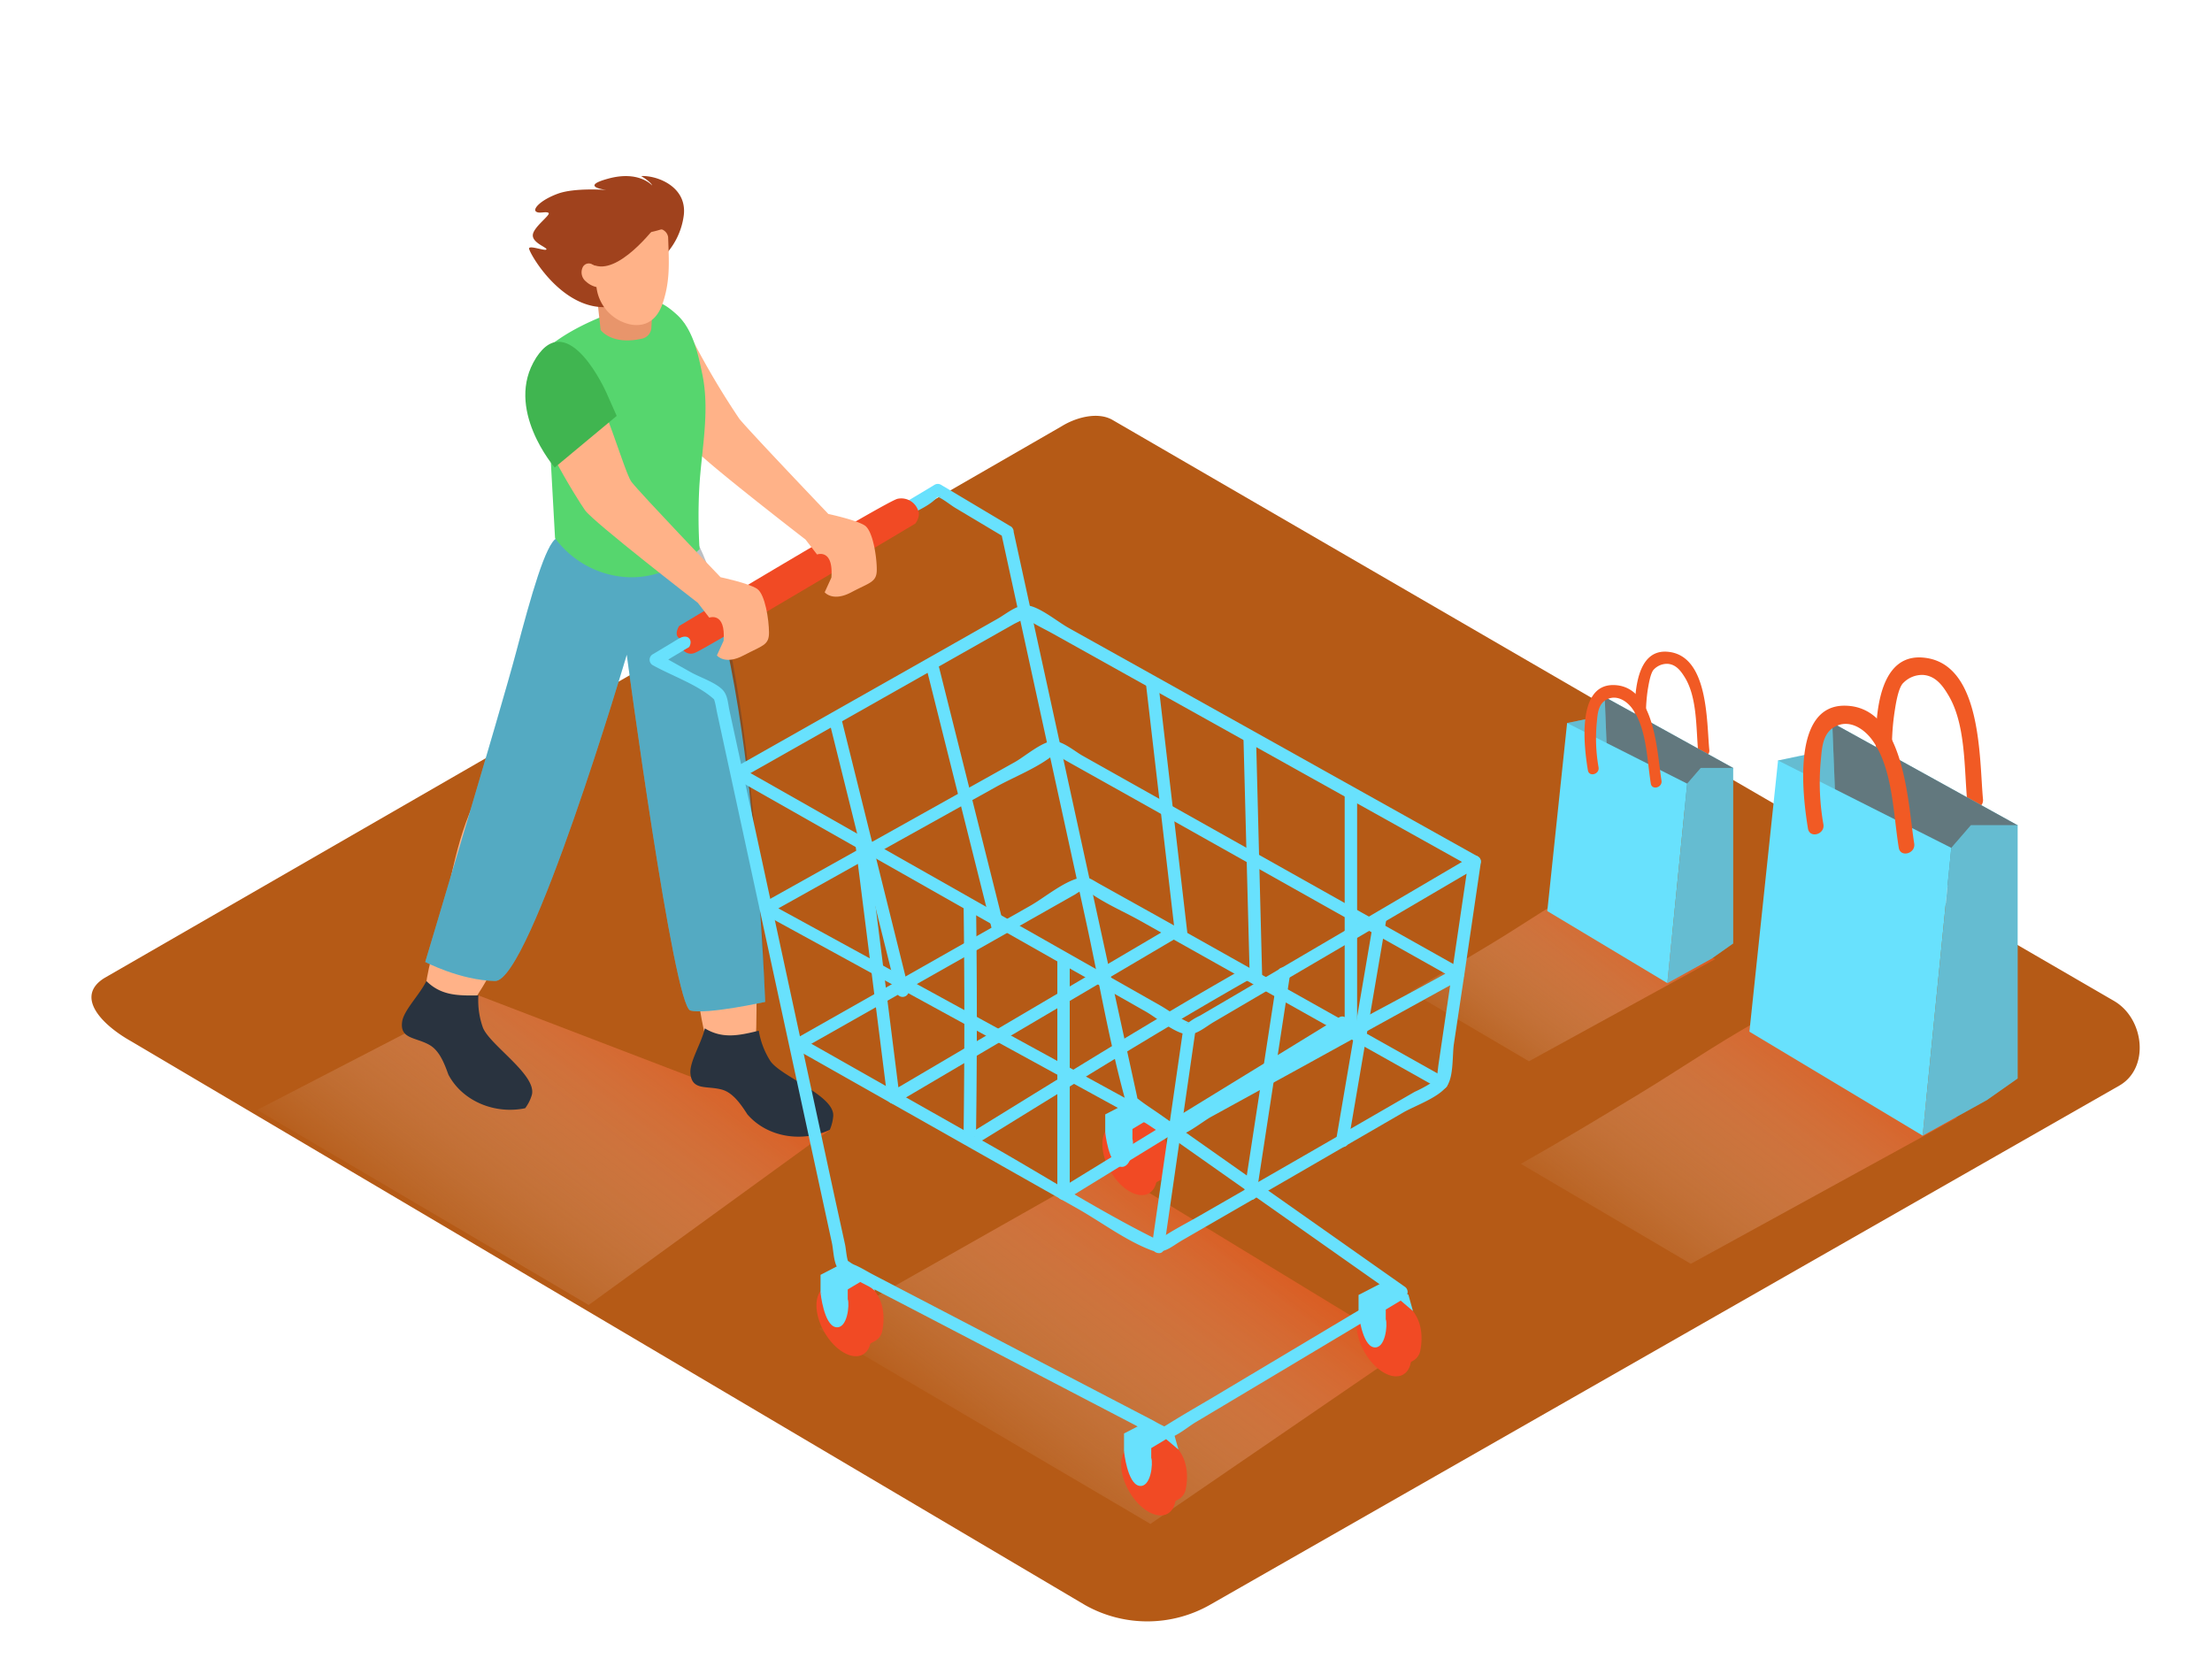 <svg xmlns="http://www.w3.org/2000/svg" xmlns:xlink="http://www.w3.org/1999/xlink" viewBox="0 0 400 300"><defs><linearGradient id="linear-gradient" x1="268.93" y1="194.49" x2="294.2" y2="161.03" gradientUnits="userSpaceOnUse"><stop offset="0" stop-color="#fff" stop-opacity="0"/><stop offset="1" stop-color="#f15a24"/></linearGradient><linearGradient id="linear-gradient-2" x1="294.87" y1="232.24" x2="331.06" y2="184.32" xlink:href="#linear-gradient"/><linearGradient id="linear-gradient-3" x1="180.97" y1="268.84" x2="219.81" y2="217.43" xlink:href="#linear-gradient"/><linearGradient id="linear-gradient-4" x1="78.61" y1="228.56" x2="116.46" y2="178.46" xlink:href="#linear-gradient"/></defs><title>PP</title><g style="isolation:isolate"><g id="Layer_2" data-name="Layer 2"><path d="M196.24,290.26,23.74,188.31c-5.49-3.08-10.2-8.15-4.85-11.46L192,77.07c2.6-1.61,6.54-2.66,9.18-1.13L382.28,181c5.49,3.19,6.48,12.1,1,15.29L219,290.09A22.94,22.94,0,0,1,196.24,290.26Z" fill="#b55a16"/><path d="M287.73,159.78c-6.15,3.08-11.88,7.14-17.71,10.67-5,3-9.91,6-15,8.84l21.46,12.62,33.66-18.46Z" opacity="0.63" fill="url(#linear-gradient)" style="mix-blend-mode:multiply"/><path d="M321.79,182.53c-8.8,4.42-17,10.22-25.36,15.28-7.09,4.3-14.19,8.59-21.41,12.65l30.73,18.08,48.2-26.44Z" opacity="0.63" fill="url(#linear-gradient-2)" style="mix-blend-mode:multiply"/><polyline points="254.2 243.95 208.03 275.57 148.09 240.31 199.97 210.93" opacity="0.63" fill="url(#linear-gradient-3)" style="mix-blend-mode:multiply"/><polyline points="150.04 204.35 106.45 235.98 46.51 200.71 86.52 180" opacity="0.63" fill="url(#linear-gradient-4)" style="mix-blend-mode:multiply"/><path d="M90.89,137.08c-.07,0-2.84,4-3,4.18C83,148.8,81.79,158,79.81,166.58c-1,4.2-2.92,9.34-2.92,13.62.9,2.84,2.55,6.67,4.75,5.63,3.4-1.6,17.68-27.14,20.51-42.66Z" fill="#ffb288"/><path d="M135.45,142.65s2.5,47,.71,47.76-6.35.7-8-1.56-3.83-22.63-3.45-28.3-1.16-17.9-1.16-17.9" fill="#ffb288"/><path d="M139.32,191.89a14.6,14.6,0,0,1-2.11-5.51c-3.72.93-6.62,1.48-9.75-.42-.61,2.68-2.77,6-2.61,8.1.25,3.26,3,2.2,5.78,3,1.94.59,3.33,2.6,4.52,4.45,3.64,4.21,9.94,5.1,14.9,2.8a7.7,7.7,0,0,0,.62-2.46C151,198.12,141.32,194.75,139.32,191.89Z" fill="#29333f"/><path d="M100.68,97.31c-2,1-4.61,10.29-7.35,20.64s-16.43,56-16.43,56,6.3,3.32,12.63,3.44,23.81-59,23.81-59,8.5,63.57,11.5,64.34,13.52-1.56,13.52-1.56-2.65-80.94-17.9-87.78" fill="#68e1fd"/><path d="M100.68,97.31c-2,1-4.61,10.29-7.35,20.64s-16.43,56-16.43,56,6.3,3.32,12.63,3.44,23.81-59,23.81-59,8.5,63.57,11.5,64.34,13.52-1.56,13.52-1.56-2.19-82.17-17.45-89" fill="#29333f" opacity="0.31"/><path d="M87.33,185.84a14.6,14.6,0,0,1-.82-5.84c-3.83.07-6.78,0-9.41-2.6-1.2,2.47-4.05,5.25-4.37,7.3-.49,3.23,2.44,2.82,4.95,4.27,1.76,1,2.66,3.28,3.4,5.35,2.6,4.92,8.54,7.21,13.89,6.08a7.7,7.7,0,0,0,1.16-2.26C97.35,194.55,88.64,189.08,87.33,185.84Z" fill="#29333f"/><path d="M347.59,118.9c10.87.75,10.3,18.33,11,25.63.18,1.83-2.64,2.45-2.83.6-.61-6.08-.21-14.31-3.58-19.66-1-1.66-2.29-3.27-4.42-3.42a4.76,4.76,0,0,0-3.54,1.4c-1,.86-1.46,4.26-1.62,5.27a43.21,43.21,0,0,0-.19,11.38c.19,1.83-2.63,2.45-2.83.6C339,134.95,337.91,118.23,347.59,118.9Z" fill="#f15a24"/><polyline points="331.33 130.7 328.06 136.15 321.53 137.52 326.43 154.41 340.32 145.42" fill="#68e1fd"/><polyline points="331.33 130.7 328.06 136.15 321.53 137.52 326.43 154.41 340.32 145.42" fill="#606060" opacity="0.28"/><polygon points="364.85 149.23 331.33 130.7 332.42 158.22 358.04 160.68 364.85 149.23" fill="#68e1fd"/><polygon points="364.85 149.23 331.33 130.7 332.42 158.22 358.04 160.68 364.85 149.23" fill="#606060" opacity="0.81"/><polygon points="352.86 153.32 347.68 205.36 316.35 186.56 321.53 137.52 352.86 153.32" fill="#68e1fd"/><polygon points="352.86 153.32 356.4 149.23 364.85 149.23 364.85 195.02 359.29 198.93 347.68 205.36 352.86 153.32" fill="#68e1fd"/><polygon points="352.86 153.32 356.4 149.23 364.85 149.23 364.85 195.02 359.29 198.93 347.68 205.36 352.86 153.32" fill="#606060" opacity="0.28"/><path d="M333.6,127.61c10.9.1,11.38,17.69,12.55,24.92.29,1.82-2.49,2.6-2.79.77-1-6-1.06-14.27-4.75-19.41-1.51-2.11-4.17-3.88-6.77-2.5-2.34,1.24-2.37,4-2.6,6.31a43.21,43.21,0,0,0,.49,11.37c.3,1.82-2.48,2.6-2.79.77C326,144.13,323.89,127.52,333.6,127.61Z" fill="#f15a24"/><path d="M252.76,247.58l2.73-1.49a2.65,2.65,0,0,0,1.33-1.79c.49-2.39.79-7.61-5.07-9.9l-2.88,1.76" fill="#f14a24"/><ellipse cx="249.28" cy="241.55" rx="4.04" ry="6.96" transform="matrix(0.87, -0.5, 0.5, 0.87, -87.38, 157)" fill="#f14a24"/><polygon points="245.67 237.42 245.67 234.17 249.62 232.13 254.68 234.12 255.51 237.08 253.29 235.19 250.59 236.81 250.59 239.83 245.67 237.42" fill="#68e1fd"/><path d="M245.67,237.42s.6,5.78,2.73,6.21,2.55-4.08,2.19-5" fill="#68e1fd"/><path d="M207,214.94l2.73-1.49a2.65,2.65,0,0,0,1.33-1.79c.49-2.39.79-7.61-5.07-9.9l-2.88,1.76" fill="#f14a24"/><ellipse cx="203.47" cy="208.91" rx="4.04" ry="6.96" transform="matrix(0.87, -0.5, 0.5, 0.87, -77.19, 129.72)" fill="#f14a24"/><polygon points="199.86 204.77 199.86 201.52 203.81 199.48 208.87 201.48 209.7 204.43 207.47 202.54 204.78 204.16 204.78 207.19 199.86 204.77" fill="#68e1fd"/><path d="M199.86,204.77s.6,5.78,2.73,6.21,2.55-4.08,2.19-5" fill="#68e1fd"/><path d="M155.47,244l2.73-1.49a2.65,2.65,0,0,0,1.33-1.79c.49-2.39.79-7.61-5.07-9.9l-2.88,1.76" fill="#f14a24"/><ellipse cx="151.98" cy="237.92" rx="4.04" ry="6.96" transform="matrix(0.87, -0.5, 0.5, 0.87, -98.6, 107.87)" fill="#f14a24"/><polygon points="148.38 233.78 148.38 230.53 152.32 228.49 157.38 230.49 158.22 233.44 155.99 231.56 153.3 233.17 153.3 236.2 148.38 233.78" fill="#68e1fd"/><path d="M148.38,233.78s.6,5.78,2.73,6.21,2.55-4.08,2.19-5" fill="#68e1fd"/><path d="M145,189.72l49.45-28a15.27,15.27,0,0,1,2.12-1.2c-1.37.49-1-.19.23.71,2.83,2.09,6.39,3.59,9.45,5.31l31.85,17.88,22.13,12.43a1.13,1.13,0,0,0,1.14-1.94l-51.91-29.15-10.77-6c-1.4-.79-2-1.36-3.51-1-2.94.71-6.32,3.58-8.93,5.06l-16.14,9.15-26.24,14.87a1.13,1.13,0,0,0,1.14,1.94Z" fill="#68e1fd"/><path d="M154.65,152.39l5.8,46.06a1.14,1.14,0,0,0,1.69,1l50.66-29.86a1.13,1.13,0,0,0-1.14-1.94L161,197.48l1.69,1-5.8-46.06c-.18-1.42-2.43-1.44-2.25,0Z" fill="#68e1fd"/><path d="M264.24,175.13,208.65,143.9l-12.92-7.26c-1.38-.78-3.65-2.73-5.35-2.63-2,.12-5.17,2.86-6.85,3.79L167.07,147l-29.12,16.28a1.13,1.13,0,0,0,0,1.94l55.69,30.46L207,203c1.29.71,3.52,2.61,5.08,2.62,2,0,5.28-2.75,6.91-3.65l16.4-9,28.81-15.88c1.27-.7.13-2.64-1.14-1.94-17,9.37-34.46,18.16-51.08,28.16-.93.56,1.21.7.18,0a33.71,33.71,0,0,0-3-1.63l-11.86-6.49-35.21-19.26-23.09-12.63v1.94l23.48-13.13L180,142.36c3.34-1.87,7.64-3.49,10.6-5.93,1.09-.89-.7-.47-.14-.18,1,.5,1.93,1.09,2.9,1.63l12,6.72,34.91,19.62,22.89,12.86A1.13,1.13,0,0,0,264.24,175.13Z" fill="#68e1fd"/><path d="M182.74,95.17l-12.59-7.51a1.13,1.13,0,0,0-1.14,0l-51,30.67a1.14,1.14,0,0,0,0,1.94c3.45,1.94,8.4,3.61,11.25,6.32.41.39-.45-1.1-.07.09.24.75.34,1.57.51,2.34l4.79,22.11,13.7,63.27,2.25,10.38c.26,1.22.3,3.29.95,4.38s1.62,1.34,2.71,1.91L164,236.2l29.4,15.32,11.84,6.17c1.29.67,3.33,2.3,4.81,2.5,2,.28,4.47-2,6.15-3l14.27-8.52L254,234.6a1.14,1.14,0,0,0,0-1.94l-27.61-19.44-16.57-11.67c-1.3-.92-2.69-1.78-3.94-2.77s.06,1-.27-.52q-8.09-37-16.15-73.92l-6.23-28.49c-.31-1.41-2.48-.82-2.17.6l15.33,70.18c2.29,10.48,4.1,21.22,6.9,31.57.48,1.78.93,2.16,2.5,3.26l14.71,10.36,32.36,22.79v-1.94L233.6,244.17l-13.95,8.33c-2.39,1.43-5,2.89-8.84,5.28-1.08.67-.44.13.14.35a25.07,25.07,0,0,1-2.33-1.21l-10.22-5.32-28.67-14.94-11.84-6.17c-1.13-.59-2.27-1.32-3.45-1.8-.84-.35-1.55-1.29-.84,0-.53-.94-.57-2.62-.79-3.65l-2-9.13L137.44,154l-5.54-25.57c-.26-1.22-.31-2.66-1.15-3.6-1.26-1.4-4.15-2.33-5.79-3.25l-5.79-3.25v1.94l34.24-20.6,9.7-5.83c1.8-1.08,4.71-2.16,6.15-3.7.72-.76,1.41-.06-.18-.48,1.24.33,2.63,1.57,3.71,2.21l8.81,5.26A1.13,1.13,0,0,0,182.74,95.17Z" fill="#68e1fd"/><path d="M149.89,130.18l12.27,49.36a1.13,1.13,0,0,0,2.17-.6l-12.27-49.36a1.13,1.13,0,0,0-2.17.6Z" fill="#68e1fd"/><path d="M167.39,120.27l12.1,48.27a1.13,1.13,0,0,0,2.17-.6l-12.1-48.27a1.13,1.13,0,0,0-2.17.6Z" fill="#68e1fd"/><path d="M177.79,206.12c16-9.86,31.95-19.81,48.3-29.09a1.13,1.13,0,0,0-1.14-1.94c-16.35,9.28-32.29,19.23-48.3,29.09-1.23.76-.1,2.71,1.14,1.94Z" fill="#68e1fd"/><path d="M134,140.77l25.93-14.68,17.5-9.9,5.91-3.34c.49-.28,3.16-1.45,1.95-1.42s.41.48.86.79c1.39.93,3,1.66,4.44,2.48l13.95,7.78,37.82,21.1,23.72,13.23c1.27.71,2.4-1.24,1.14-1.94L208.4,122l-15.15-8.45c-2-1.11-5-3.64-7.27-4.05-1.9-.35-3.94,1.46-5.58,2.39l-16,9.07-31.51,17.83a1.13,1.13,0,0,0,1.14,1.94Z" fill="#68e1fd"/><path d="M231.11,175.76,225,215.56c-.22,1.42,2,2,2.17.6l6.09-39.79c.22-1.42-2-2-2.17-.6Z" fill="#68e1fd"/><path d="M248.51,165.7,241.64,206c-.24,1.42,1.93,2,2.17.6l6.87-40.26c.24-1.42-1.93-2-2.17-.6Z" fill="#68e1fd"/><path d="M243.16,143.36v42.74a1.13,1.13,0,0,0,2.25,0V143.36a1.13,1.13,0,0,0-2.25,0Z" fill="#68e1fd"/><path d="M224.85,133.15,226,177a1.13,1.13,0,0,0,2.25,0l-1.12-43.8a1.13,1.13,0,0,0-2.25,0Z" fill="#68e1fd"/><path d="M207.18,123.28l5.36,46.12c.17,1.42,2.42,1.44,2.25,0l-5.36-46.12c-.17-1.42-2.42-1.44-2.25,0Z" fill="#68e1fd"/><path d="M174.25,163.59q.27,20.63,0,41.26a1.13,1.13,0,0,0,2.25,0q.29-20.63,0-41.26a1.13,1.13,0,0,0-2.25,0Z" fill="#68e1fd"/><path d="M191.2,173.92v41.93a1.13,1.13,0,0,0,1.69,1l50.4-30.93c1.23-.76.1-2.7-1.14-1.94l-50.4,30.93,1.69,1V173.92a1.13,1.13,0,0,0-2.25,0Z" fill="#68e1fd"/><path d="M214,185.81l-5.69,39.4c-.2,1.42,2,2,2.17.6l5.69-39.4c.2-1.42-2-2-2.17-.6Z" fill="#68e1fd"/><path d="M132.87,140.77l58.91,33.41,15.42,8.75c2,1.14,4.9,3.66,7.19,4.08,1.8.33,3.51-1.27,5.07-2.18l16-9.39,31.76-18.63-1.65-1.27-5.43,36.85c-.13.87-.18,1.8-.39,2.66-.26,1.07.7-.49.21,0a24,24,0,0,1-4.15,2.39l-18.71,10.8L217,219.8c-2.17,1.25-4.46,2.41-6.56,3.78-.44.29-.93.56-1.4.81-.67.36,1.37.35.66,0-10.58-5.19-20.69-11.7-30.95-17.5L145,187.77a1.13,1.13,0,0,0-1.14,1.94l29.45,16.66,21.57,12.2c4.24,2.4,8.68,5.75,13.24,7.49,2.28.87,3.62-.6,5.75-1.83l19.21-11.09,20.73-12c2.15-1.24,6.88-2.84,8.08-5.15.93-1.79.75-5.12,1-7.08l2-13.29,2.87-19.51a1.14,1.14,0,0,0-1.65-1.27L240.3,170l-17.73,10.4L217,183.66a11.41,11.41,0,0,0-1.85,1.08c-.74.67-1-.11.47.38-2-.67-4-2.26-5.8-3.29l-14.59-8.27-36.93-20.94L134,138.83a1.13,1.13,0,0,0-1.14,1.94Z" fill="#68e1fd"/><path d="M122.85,115.42s1.12-.67,1.75,0,0,1.63,0,1.63l-1,.57a1.8,1.8,0,0,0,2.15.39c1.51-.51,39.77-23.33,39.77-23.33s1.06-1.35.47-2.48a3.22,3.22,0,0,0-3.69-2c-2,.43-39.49,23-39.49,23S121.79,114.77,122.85,115.42Z" fill="#f14a24"/><path d="M210.35,272.63l2.73-1.49a2.65,2.65,0,0,0,1.33-1.79c.49-2.39.79-7.61-5.07-9.9l-2.88,1.76" fill="#f14a24"/><ellipse cx="206.87" cy="266.6" rx="4.04" ry="6.96" transform="matrix(0.87, -0.5, 0.5, 0.87, -105.59, 139.15)" fill="#f14a24"/><polygon points="203.26 262.47 203.26 259.22 207.21 257.17 212.27 259.17 213.1 262.13 210.87 260.24 208.18 261.86 208.18 264.88 203.26 262.47" fill="#68e1fd"/><path d="M203.26,262.47s.6,5.78,2.73,6.21,2.55-4.08,2.19-5" fill="#68e1fd"/><path d="M156.43,95.06c-1.42-1-6.64-2.12-6.64-2.12S135.53,78,133.7,75.74a142.41,142.41,0,0,1-10-17.35c-3.64,1.51-4,3.24-7.72,4.64,2.25,6.87,8.11,16.14,9.31,17.85,1.49,2.12,20.38,16.69,20.38,16.69l2.08,2.7s3-1.13,2.59,4.18l-1.21,2.65s1.43,1.8,4.82,0,4.61-1.8,4.6-4.13S157.85,96.09,156.43,95.06Z" fill="#ffb288"/><path d="M99,72.54l1.37,24.77a17.4,17.4,0,0,0,12.25,7c8.43.84,14.16-5.3,13.88-5a100.11,100.11,0,0,1-.06-10.88c.36-6.86,2-14,.54-20.86-.76-3.68-1.71-8.09-4.62-10.71-1.05-.95-2.61-2.23-4.09-2.37-2.54-.25-5.36,1.2-7.66,2.07-5,1.9-9.85,4.3-13.64,8.16Z" fill="#56d66e"/><path d="M100.26,61.92S95.61,63.65,95.61,70s8.7,20.16,10.19,22.28S126.18,109,126.18,109l2.08,2.69s3-1.13,2.59,4.18l-1.21,2.65s1.43,1.8,4.82,0,4.61-1.8,4.6-4.13-.7-6.87-2.12-7.89-6.64-2.12-6.64-2.12S116,89.45,114.21,87.16,106.82,61.69,100.26,61.92Z" fill="#ffb288"/><path d="M107.54,49.88l1.07,9.79s2,2.85,7.56,1.55a2.13,2.13,0,0,0,1.62-2l.45-7.25" fill="#e8956b"/><path d="M119.43,46.94a12.93,12.93,0,0,0,4.23-8.1c.55-5.14-4.91-7.16-7.72-7,0,0,1.71,1,2,1.71,0,0-2.34-2.75-7.87-1.27s-.41,2.07-.41,2.07-5.71-.45-8.77.67-4.53,2.7-4,3.2,1.76-.05,2.29.27-2.73,2.55-2.83,4,2.62,2.25,2.46,2.61-3-.76-3.14-.2,6,11.65,14.73,10.57" fill="#a0421d"/><path d="M119.75,41.51a.63.63,0,0,0-.28,0,22.78,22.78,0,0,1-4.93.92c-1.66,0-3.32-.21-5-.19-1.09,0-1.87,2.61-1.94,5.8-.69-.45-1.54-.66-2.14.13a2.12,2.12,0,0,0,.51,2.74,4.12,4.12,0,0,0,1.89,1,7.83,7.83,0,0,0,6.23,6.78c3,.51,4.82-1.19,5.7-3.72,1.25-3.59,1.22-6.68,1.09-10.37l-.06-1.72a1.77,1.77,0,0,0-.85-1.26A.62.62,0,0,0,119.75,41.51Z" fill="#ffb288"/><path d="M119.1,40.26s-6.33,8.7-11,7.87.71-7.58.71-7.58" fill="#a0421d"/><path d="M109.65,71s-6.85-15.46-12.71-6.29,3.37,19.83,3.37,19.83l11.21-9.33Z" fill="#40b550"/><path d="M301.45,117.85c7.54.52,7.14,12.71,7.65,17.77.13,1.27-1.83,1.7-2,.42-.42-4.21-.14-9.92-2.48-13.63-.72-1.15-1.58-2.27-3.07-2.37a3.3,3.3,0,0,0-2.46,1c-.66.6-1,3-1.12,3.66a30,30,0,0,0-.13,7.89c.13,1.27-1.82,1.7-2,.42C295.5,129,294.74,117.39,301.45,117.85Z" fill="#f15a24"/><polyline points="290.18 126.03 287.92 129.81 283.38 130.75 286.78 142.46 296.42 136.23" fill="#68e1fd"/><polyline points="290.18 126.03 287.92 129.81 283.38 130.75 286.78 142.46 296.42 136.23" fill="#606060" opacity="0.28"/><polygon points="313.41 138.87 290.18 126.03 290.94 145.11 308.69 146.81 313.41 138.87" fill="#68e1fd"/><polygon points="313.41 138.87 290.18 126.03 290.94 145.11 308.69 146.81 313.41 138.87" fill="#606060" opacity="0.81"/><polygon points="305.1 141.71 301.51 177.78 279.8 164.75 283.38 130.75 305.1 141.71" fill="#68e1fd"/><polygon points="305.1 141.71 307.56 138.87 313.41 138.87 313.41 170.61 309.56 173.32 301.51 177.78 305.1 141.71" fill="#68e1fd"/><polygon points="305.1 141.71 307.56 138.87 313.41 138.87 313.41 170.61 309.56 173.32 301.51 177.78 305.1 141.71" fill="#606060" opacity="0.28"/><path d="M291.75,123.88c7.55.07,7.89,12.26,8.7,17.28.2,1.26-1.73,1.8-1.93.53-.68-4.18-.74-9.89-3.29-13.46-1-1.46-2.89-2.69-4.7-1.73-1.62.86-1.64,2.77-1.8,4.38a30,30,0,0,0,.34,7.88c.21,1.26-1.72,1.8-1.93.53C286.48,135.34,285,123.82,291.75,123.88Z" fill="#f15a24"/></g></g></svg>